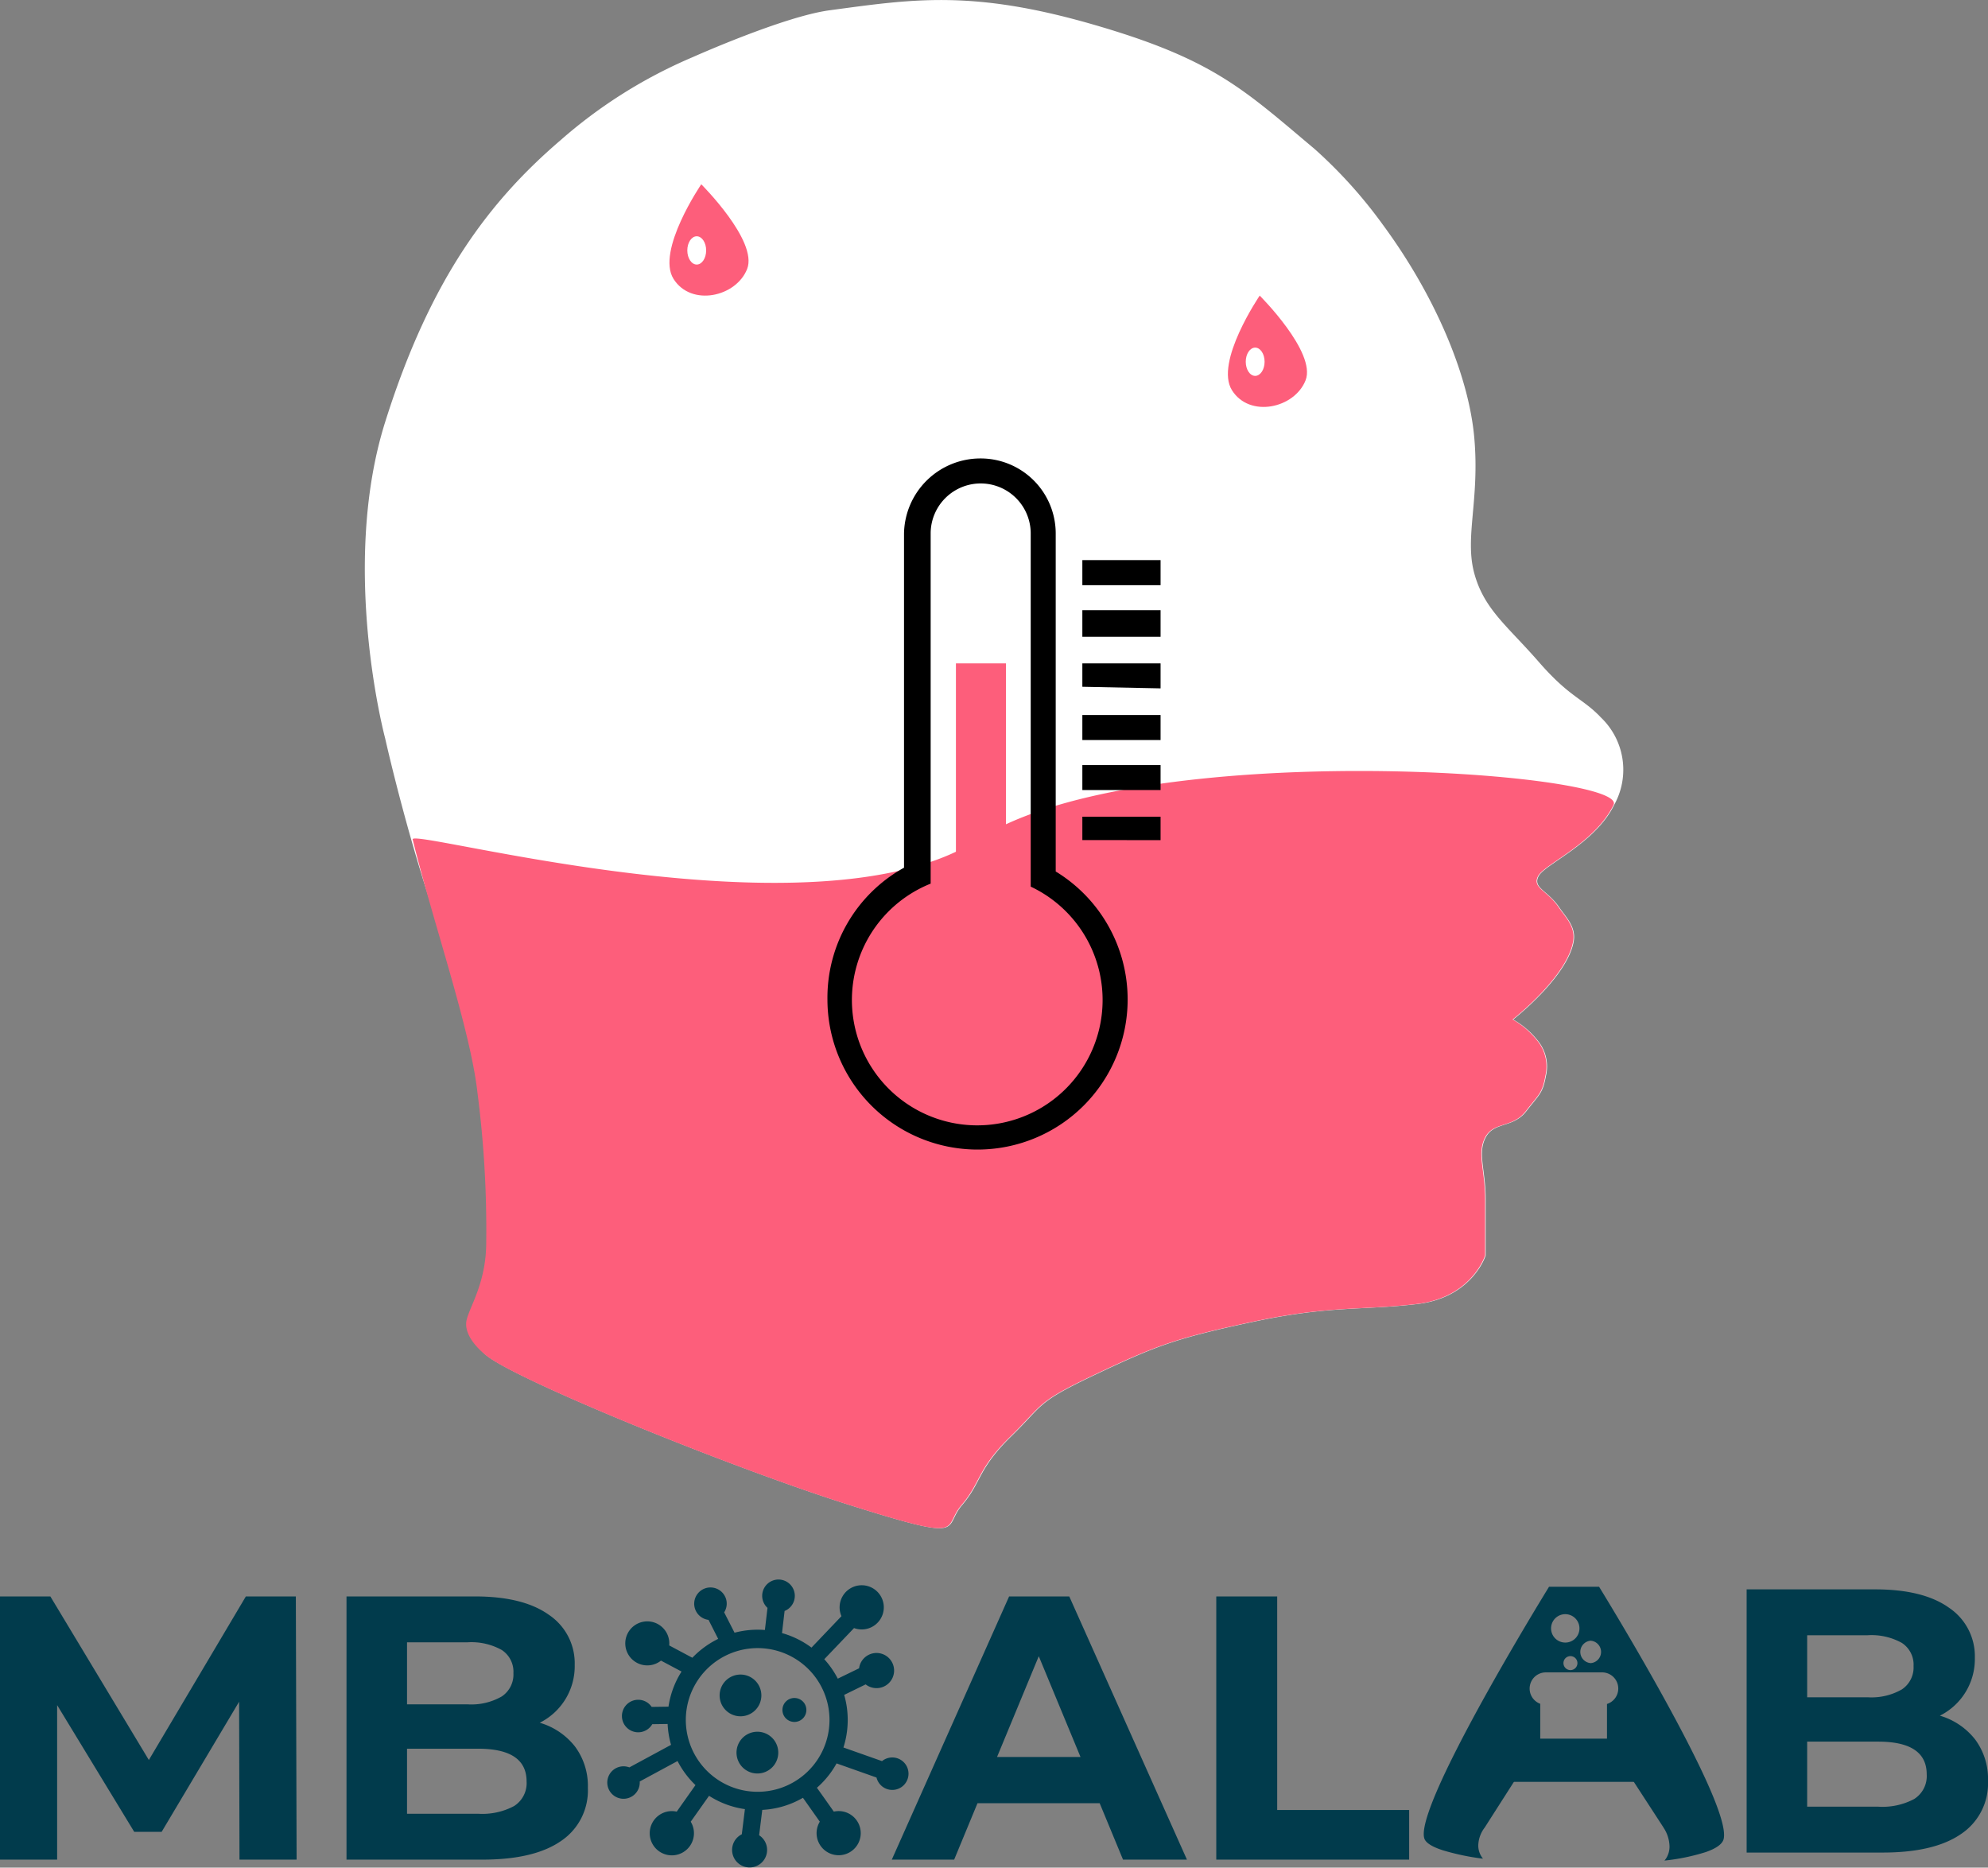 <svg xmlns="http://www.w3.org/2000/svg" width="230.13" height="216.186" viewBox="0 0 230.13 216.186">
  <rect x="0" y="0" width="230.13" height="216.186" fill="#808080" stroke="none"/>
  <g id="logo-concept-3-v2" transform="translate(42.231)">
    <path id="Path_467" data-name="Path 467" d="M3417.512,1270.769c-3.6-2.908,1.138-4.932,1.138-12.266s.379-7.84-1.138-17.071-2.656-11.634-6.07-21.75-5.69-20.359-5.69-20.359-5.295-19.774,0-36.608,12.248-25.715,20.3-32.625a56.727,56.727,0,0,1,15.31-9.619s10.5-4.7,15.825-5.419c9.646-1.3,16.493-2.4,30.458,1.626s17.417,7.471,25.688,14.416a54.6,54.6,0,0,1,7.913,8.78c6.069,8.238,9.953,17.469,10.585,24.676s-1.138,11.507,0,15.681,3.826,6.07,7.461,10.243,5.058,4.173,7.208,6.449a8.362,8.362,0,0,1,1.517,10.116c-2.182,4.457-7.967,6.828-8.725,8.22s1.06,1.655,2.4,3.667c.726,1.08,1.95,2.2,1.644,3.92-.74,4.154-7.005,9.029-7.005,9.029a9.756,9.756,0,0,1,2.959,2.58,4.71,4.71,0,0,1,.834,3.945c-.36,2.011-.74,2.124-2.276,4.1s-3.737,1.176-4.7,3.035,0,3.718,0,7.132v6.525s-1.518,4.856-7.891,5.614-10.053.152-18.968,2.049-11.192,2.75-18.209,6.07-5.976,3.415-9.863,7.208-3.415,5.311-5.691,7.967.854,4.331-12.9,0S3421.116,1273.677,3417.512,1270.769Z" transform="translate(-3403.398 -1113.859)" fill="#fff"/>
    <path id="Path_468" data-name="Path 468" d="M3417.045,1263.327c-1.377-1.111-2.669-2.708-2.24-4.233.433-1.611,2.24-4.332,2.24-8.864a123.215,123.215,0,0,0-1.013-17.319c-.818-7.364-5.136-19.683-7.5-29.32-.5-1.467,46.912,12,65.458,0s75.419-7.808,73.555-4c-2.182,4.458-7.967,6.828-8.725,8.22s1.06,1.655,2.4,3.667c.726,1.08,1.95,2.2,1.644,3.92-.74,4.154-7.005,9.029-7.005,9.029a9.756,9.756,0,0,1,2.959,2.58,4.71,4.71,0,0,1,.834,3.945c-.36,2.011-.74,2.125-2.276,4.1s-3.737,1.176-4.7,3.035,0,3.718,0,7.132v6.525s-1.518,4.856-7.891,5.615-10.053.152-18.968,2.049-11.192,2.75-18.209,6.07-5.976,3.414-9.863,7.208-3.415,5.311-5.691,7.967.854,4.331-12.9,0S3420.649,1266.236,3417.045,1263.327Z" transform="translate(-3402.991 -1106.418)" fill="#fd5e7b"/>
    <g id="My-Therm" transform="translate(53.553 53.068)">
      <path id="therm-fluid" d="M35.165,105.885a11.575,11.575,0,0,1-2.533-22.872V55.4h5.794V83.238a11.554,11.554,0,0,1-3.261,22.647Z" transform="translate(-17.758 -31.677)" fill="#fd5e7b"/>
      <path id="thermometer-skin" d="M45.977,67.413a17.376,17.376,0,1,1-34.752,0A17.2,17.2,0,0,1,20.09,52.162V13.475A8.845,8.845,0,0,1,28.962,4.79a8.686,8.686,0,0,1,8.688,8.685V52.6a17.348,17.348,0,0,1,8.327,14.813ZM34.756,54.353V13.475a5.791,5.791,0,1,0-11.582,0V54.007a14.51,14.51,0,1,0,11.582.346Z" transform="translate(-11.225 -4.79)"/>
      <path id="therm-bars" d="M74.18,62.306V59.6h9.055v2.711Zm0-8.685h9.055v2.894H74.18Zm0-5.794h9.055v2.9H74.18Zm0-5.977h9.055v2.894L74.18,44.56Zm0-6.161h9.055v3.08H74.18Zm0-5.791h9.055v2.9H74.18Z" transform="translate(-44.672 -18.13)"/>
    </g>
    <g id="Group_24" data-name="Group 24" transform="translate(35.265 21.331)">
      <path id="Path_338" data-name="Path 338" d="M3685.718,941s-5.254,7.713-3.21,10.956,7.246,2.09,8.521-1.153S3685.718,941,3685.718,941Z" transform="translate(-3682.036 -941)" fill="#fd5e7b"/>
      <ellipse id="Ellipse_40" data-name="Ellipse 40" cx="1.091" cy="1.636" rx="1.091" ry="1.636" transform="translate(2.066 6.02)" fill="#fff"/>
    </g>
    <g id="Group_25" data-name="Group 25" transform="translate(99.91 34.218)">
      <path id="Path_338-2" data-name="Path 338" d="M3685.718,941s-5.254,7.713-3.21,10.956,7.246,2.09,8.521-1.153S3685.718,941,3685.718,941Z" transform="translate(-3682.036 -941)" fill="#fd5e7b"/>
      <ellipse id="Ellipse_40-2" data-name="Ellipse 40" cx="1.091" cy="1.636" rx="1.091" ry="1.636" transform="translate(2.066 6.02)" fill="#fff"/>
    </g>
    <g id="Main-Text" transform="translate(-359.418 -1030.427)">
      <g id="Group_51" data-name="Group 51" transform="translate(482.004 1214.099)">
        <g id="Group_50" data-name="Group 50">
          <g id="Group_49" data-name="Group 49">
            <g id="Subtraction_23" data-name="Subtraction 23">
              <g id="Group_47" data-name="Group 47">
                <path id="Path_518" data-name="Path 518" d="M551.371,1237.041c-1.165-2.6-2.849-5.9-5.008-9.818-3.6-6.54-7.383-12.683-7.542-12.942h-5.789c-.039.064-3.967,6.43-7.7,13.185-2.187,3.963-3.877,7.277-5.02,9.849-1.429,3.219-2.005,5.277-1.71,6.124.168.489.881.942,2.12,1.345a27.888,27.888,0,0,0,4.663.977,2.392,2.392,0,0,1-.546-1.568,3.561,3.561,0,0,1,.744-2.038l6.266-9.805.028-.048a1.96,1.96,0,0,1,.113-.165.2.2,0,0,0,.028-.043.1.1,0,0,0,0-.038c0-.022-.006-.057-.006-.116v-4.11a1.875,1.875,0,0,1,.643-3.635h6.515a1.873,1.873,0,0,1,.568,3.658v3.937a2.089,2.089,0,0,0,0,.289c.007.023.072.123.214.341l.012.019,6.312,9.707,0,.007a.347.347,0,0,1,.029.047,4.061,4.061,0,0,1,.672,2.191,2.564,2.564,0,0,1-.3,1.174,2.363,2.363,0,0,1-.285.415l0,0a24.068,24.068,0,0,0,4.787-.986c1.26-.44,1.957-.963,2.073-1.55C553.462,1242.442,552.824,1240.29,551.371,1237.041Zm-15.863-13.11a.809.809,0,1,1,.809-.809A.808.808,0,0,1,535.508,1223.931Zm-.6-3.187a1.643,1.643,0,1,1,1.643-1.643A1.642,1.642,0,0,1,534.9,1220.745Zm2.94,2.378a1.3,1.3,0,0,1,0-2.592h0a1.3,1.3,0,0,1,0,2.593Z" transform="translate(-518.531 -1214.281)" fill="#013b4c"/>
              </g>
            </g>
            <g id="Path_464" data-name="Path 464" transform="translate(8.992 20.086)">
              <g id="Group_48" data-name="Group 48">
                <line id="Line_3" data-name="Line 3" x2="18.77" fill="none" stroke="#013b4c" stroke-width="5"/>
              </g>
            </g>
          </g>
        </g>
      </g>
      <path id="Path_2" data-name="Path 2" d="M418.486,1224.265a2.416,2.416,0,1,1-2.418,2.416,2.417,2.417,0,0,1,2.418-2.416h0Zm-1.758-8.968a1.883,1.883,0,1,0-1.943,2.638l1.116,2.2a10.491,10.491,0,0,0-2.809,2c-.062.062-.122.122-.182.184l-2.678-1.426a2.548,2.548,0,1,0-.951,1.758l2.38,1.266a10.36,10.36,0,0,0-1.511,4.065l-1.948.028a1.883,1.883,0,1,0,.07,2l1.778-.025a10.413,10.413,0,0,0,.395,2.416l-4.827,2.611a1.879,1.879,0,1,0,1.2,1.632l4.379-2.368a10.49,10.49,0,0,0,1.9,2.612c.056.057.116.116.176.173l-2.172,3.074a2.56,2.56,0,1,0,1.622,1.165l2.121-3a10.35,10.35,0,0,0,4.152,1.542l-.361,2.911a2.026,2.026,0,1,0,2.007.114l.363-2.937a10.385,10.385,0,0,0,4.708-1.4l.818,1.158,1.135,1.607a2.555,2.555,0,1,0,1.622-1.164l-1.13-1.6-.827-1.163q.264-.228.511-.477a10.416,10.416,0,0,0,1.764-2.342l4.623,1.636a1.879,1.879,0,1,0,.638-1.9l-4.467-1.578a10.479,10.479,0,0,0,.088-6.088l2.486-1.216a2.035,2.035,0,1,0-.761-1.863l-2.468,1.2a10.458,10.458,0,0,0-1.562-2.25l3.445-3.606a2.558,2.558,0,1,0-1.457-1.377l-3.468,3.638a10.384,10.384,0,0,0-3.414-1.681l.3-2.559a1.888,1.888,0,1,0-1.98-.359l-.3,2.561q-.416-.034-.837-.034a10.557,10.557,0,0,0-2.678.347l-1.2-2.355a1.867,1.867,0,0,0,.131-1.778Zm9.622,8.341a8.316,8.316,0,1,0,2.437,5.878A8.316,8.316,0,0,0,426.35,1223.637Zm-1.625,3.34a1.386,1.386,0,1,1-1.386,1.386h0A1.386,1.386,0,0,1,424.725,1226.977Zm-4.285,3.906a2.417,2.417,0,1,1-2.417,2.416,2.417,2.417,0,0,1,2.417-2.416Z" transform="translate(-15.578)" fill="#013b4c" fill-rule="evenodd"/>
      <g id="Group_52" data-name="Group 52" transform="translate(457.983 1215.223)" style="isolation: isolate">
        <path id="Path_519" data-name="Path 519" d="M489.187,1215.654h7.051v24.719h15.276v5.745H489.187Z" transform="translate(-489.187 -1215.654)" fill="#013b4c"/>
      </g>
      <g id="Group_53" data-name="Group 53" transform="translate(420.418 1215.223)" style="isolation: isolate">
        <path id="Path_520" data-name="Path 520" d="M467.363,1239.59H453.219l-2.7,6.528H443.3l13.579-30.464h6.964l13.622,30.464h-7.4Zm-2.219-5.354-4.831-11.663-4.83,11.663Z" transform="translate(-443.296 -1215.654)" fill="#013b4c"/>
      </g>
      <g id="Group_54" data-name="Group 54" transform="translate(357.298 1215.223)" style="isolation: isolate">
        <path id="Path_521" data-name="Path 521" d="M392.648,1233.041a7.623,7.623,0,0,1,1.479,4.765,7.041,7.041,0,0,1-3.111,6.158q-3.113,2.154-9.074,2.154H366.187v-30.464h14.885q5.57,0,8.551,2.133a6.749,6.749,0,0,1,2.981,5.787,7.32,7.32,0,0,1-4.047,6.7A8.032,8.032,0,0,1,392.648,1233.041Zm-19.454-12.077v7.18H380.2a7.068,7.068,0,0,0,3.96-.914,3.049,3.049,0,0,0,1.349-2.7,3,3,0,0,0-1.349-2.677,7.216,7.216,0,0,0-3.96-.891Zm12.424,18.931a3.131,3.131,0,0,0,1.415-2.829q0-3.786-5.614-3.787h-8.225v7.529h8.225A7.815,7.815,0,0,0,385.619,1239.9Z" transform="translate(-366.187 -1215.654)" fill="#013b4c"/>
      </g>
      <g id="Group_55" data-name="Group 55" transform="translate(519.377 1214.405)" style="isolation: isolate">
        <path id="Path_522" data-name="Path 522" d="M590.648,1232.041a7.623,7.623,0,0,1,1.479,4.765,7.041,7.041,0,0,1-3.111,6.158q-3.113,2.154-9.074,2.154H564.187v-30.464h14.885q5.57,0,8.551,2.133a6.749,6.749,0,0,1,2.981,5.787,7.32,7.32,0,0,1-4.047,6.7A8.031,8.031,0,0,1,590.648,1232.041Zm-19.454-12.077v7.18H578.2a7.07,7.07,0,0,0,3.96-.913,3.05,3.05,0,0,0,1.349-2.7,3,3,0,0,0-1.349-2.677,7.216,7.216,0,0,0-3.96-.891Zm12.424,18.931a3.131,3.131,0,0,0,1.414-2.829q0-3.786-5.614-3.787h-8.225v7.529h8.225A7.817,7.817,0,0,0,583.619,1238.9Z" transform="translate(-564.187 -1214.654)" fill="#013b4c"/>
      </g>
      <g id="Group_56" data-name="Group 56" transform="translate(317.187 1215.223)" style="isolation: isolate">
        <path id="Path_523" data-name="Path 523" d="M344.91,1246.118l-.043-18.278L335.9,1242.9h-3.177l-8.922-14.666v17.886h-6.616v-30.464h5.832l11.4,18.931,11.228-18.931h5.788l.088,30.464Z" transform="translate(-317.187 -1215.654)" fill="#013b4c"/>
      </g>
    </g>
  </g>
</svg>
